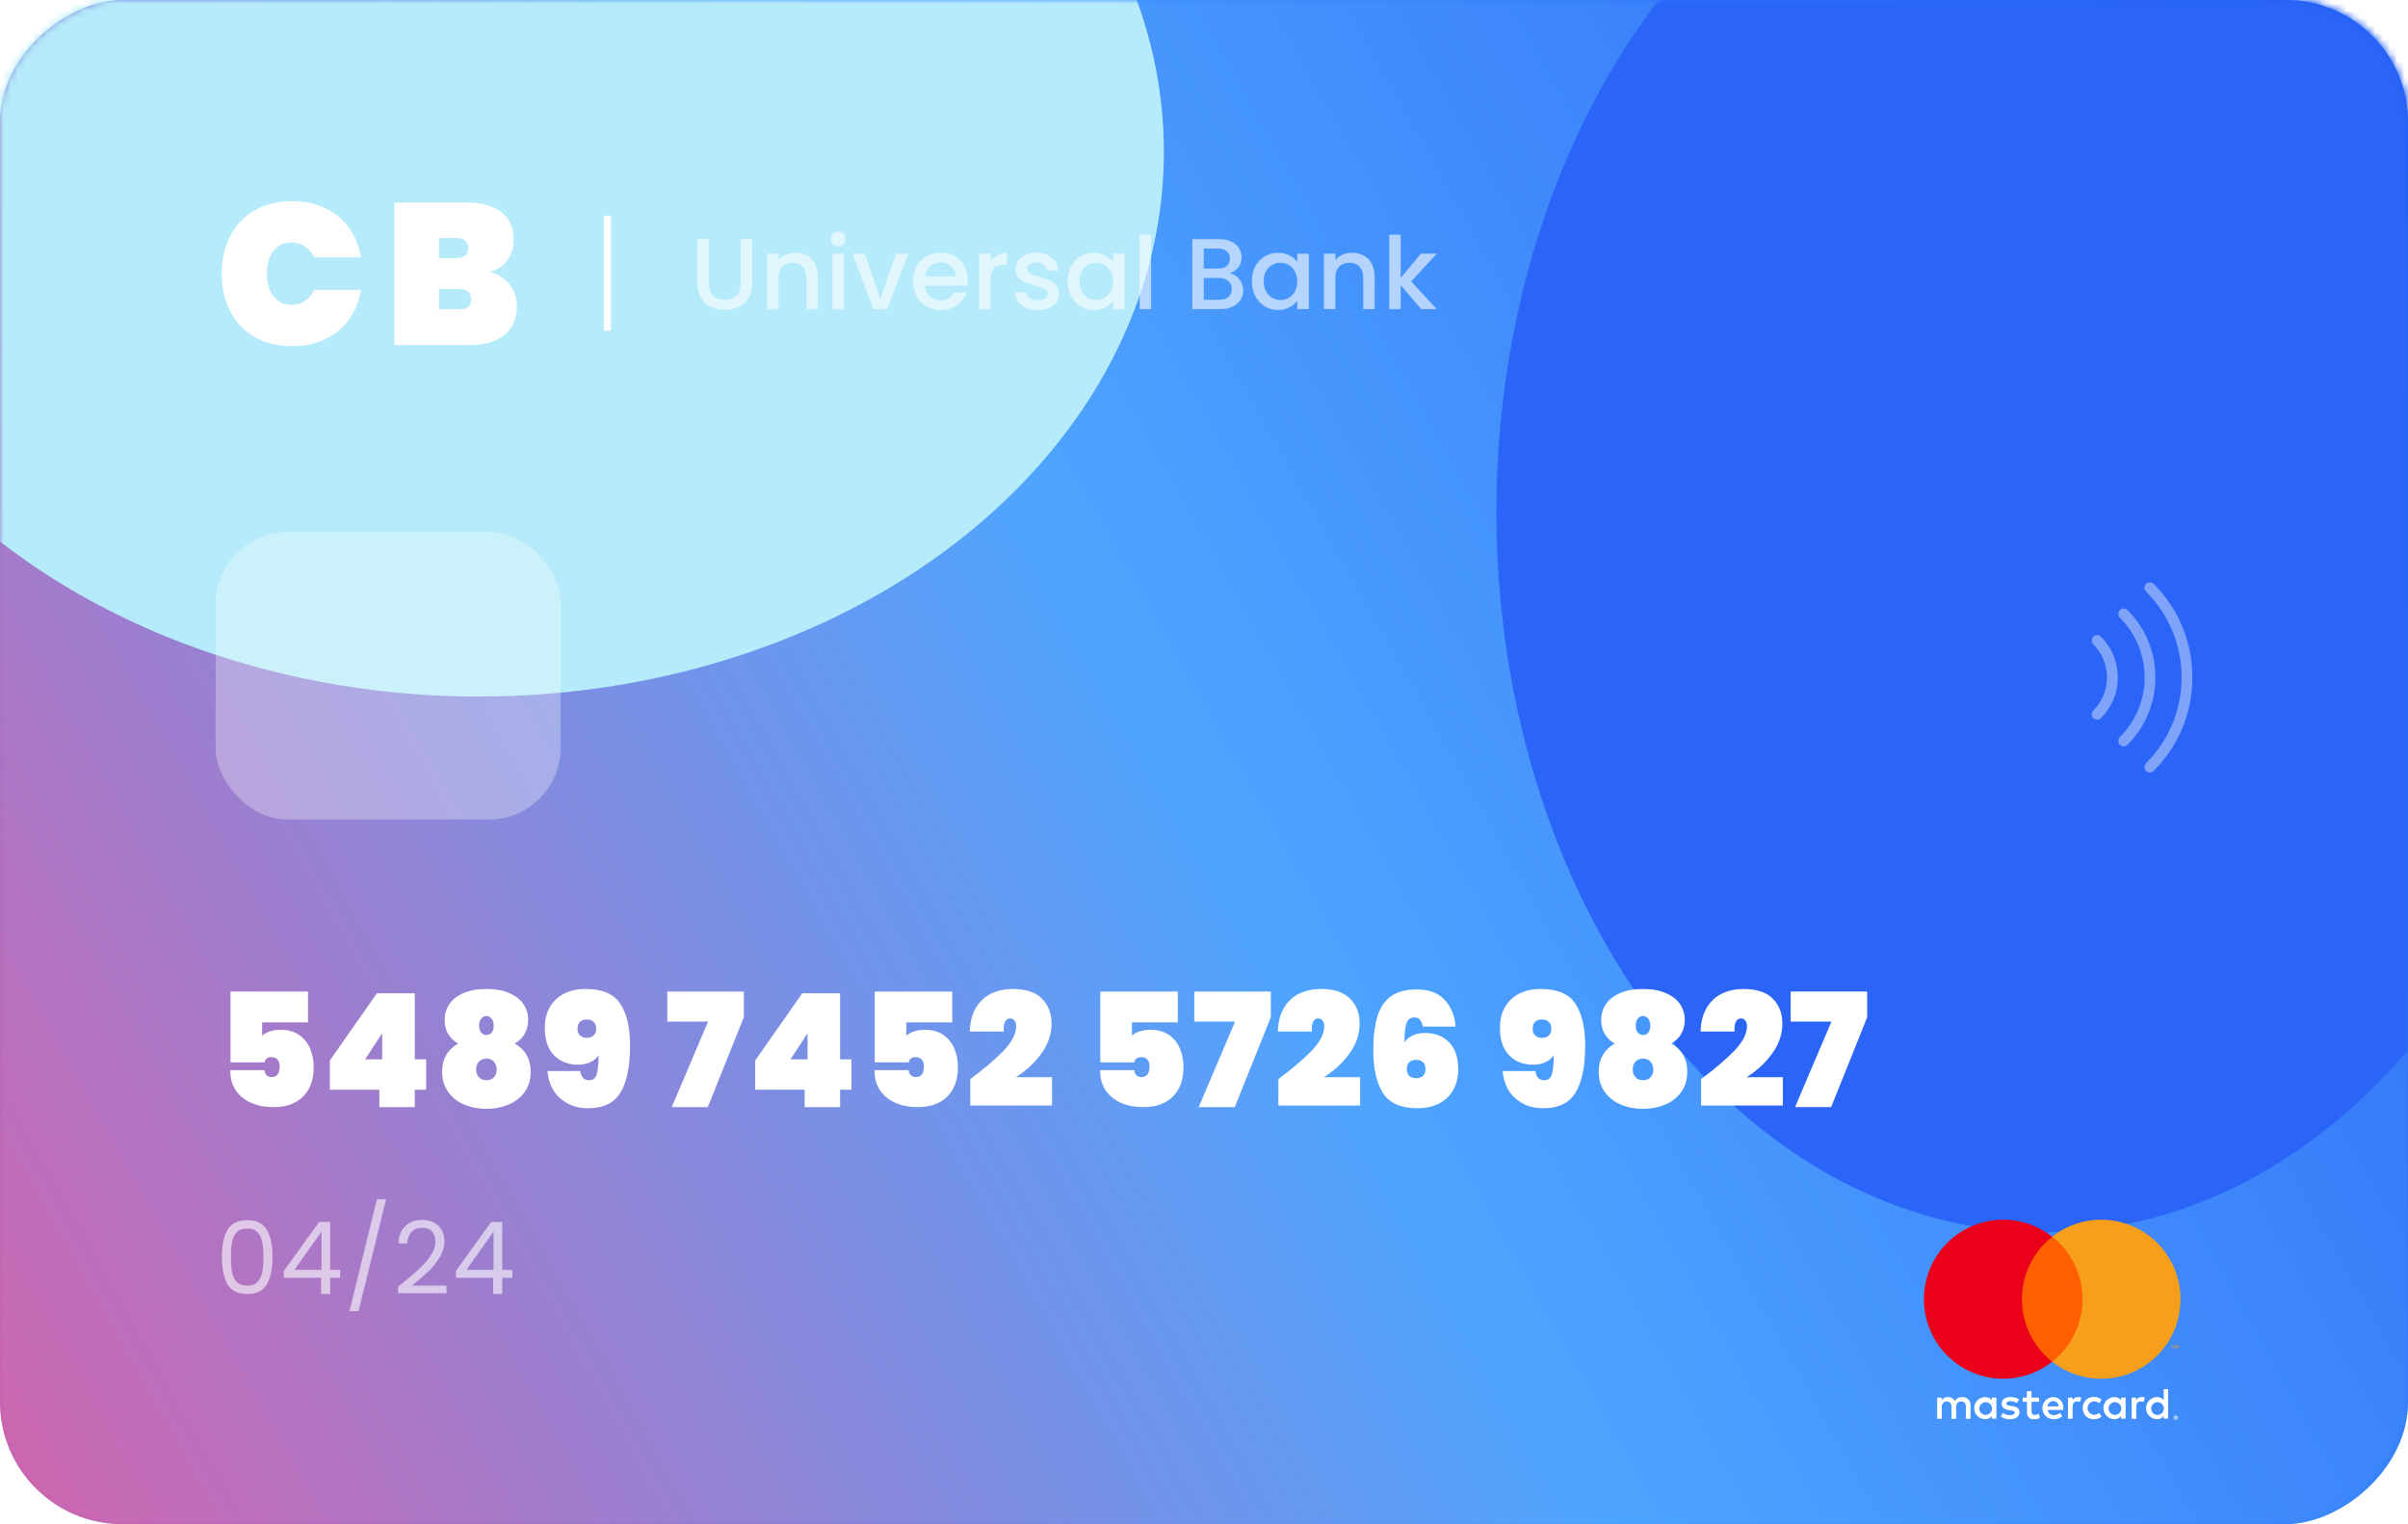 <svg width="335" height="212" viewBox="0 0 335 212" fill="none" xmlns="http://www.w3.org/2000/svg">
<rect x="335" width="212" height="335" rx="17" transform="rotate(90 335 0)" fill="url(#paint0_linear_1_242)" fill-opacity="0.8" style="mix-blend-mode:soft-light"/>
<rect x="335" width="212" height="335" rx="17" transform="rotate(90 335 0)" fill="url(#paint1_linear_1_242)"/>
<mask id="mask0_1_242" style="mask-type:alpha" maskUnits="userSpaceOnUse" x="0" y="0" width="335" height="212">
<rect x="335" width="212" height="335" rx="17" transform="rotate(90 335 0)" fill="url(#paint2_linear_1_242)" fill-opacity="0.8"/>
<rect x="335" width="212" height="335" rx="17" transform="rotate(90 335 0)" fill="url(#paint3_linear_1_242)"/>
</mask>
<g mask="url(#mask0_1_242)">
<g filter="url(#filter0_f_1_242)">
<ellipse cx="284.351" cy="71.219" rx="100.203" ry="76.173" transform="rotate(90 284.351 71.219)" fill="#1C5AF6"/>
</g>
<g filter="url(#filter1_f_1_242)">
<ellipse cx="66.601" cy="21.117" rx="75.773" ry="95.316" transform="rotate(90 66.601 21.117)" fill="#B0EAFA"/>
</g>
<g filter="url(#filter2_b_1_242)">
<rect x="335" width="212" height="335" rx="17" transform="rotate(90 335 0)" fill="white" fill-opacity="0.07" style="mix-blend-mode:soft-light"/>
</g>
</g>
<path d="M30.84 38.06C30.84 36.1 31.232 34.355 32.016 32.824C32.819 31.293 33.957 30.108 35.432 29.268C36.907 28.409 38.643 27.98 40.64 27.98C42.357 27.98 43.888 28.307 45.232 28.96C46.595 29.595 47.696 30.5 48.536 31.676C49.395 32.852 49.964 34.224 50.244 35.792H43.692C43.393 35.139 42.964 34.635 42.404 34.28C41.863 33.907 41.237 33.72 40.528 33.72C39.483 33.72 38.652 34.112 38.036 34.896C37.439 35.68 37.14 36.735 37.14 38.06C37.14 39.385 37.439 40.44 38.036 41.224C38.652 42.008 39.483 42.4 40.528 42.4C41.237 42.4 41.863 42.223 42.404 41.868C42.964 41.495 43.393 40.981 43.692 40.328H50.244C49.964 41.896 49.395 43.268 48.536 44.444C47.696 45.62 46.595 46.535 45.232 47.188C43.888 47.823 42.357 48.14 40.64 48.14C38.643 48.14 36.907 47.72 35.432 46.88C33.957 46.021 32.819 44.827 32.016 43.296C31.232 41.765 30.84 40.02 30.84 38.06ZM68.124 37.836C69.319 38.116 70.243 38.695 70.896 39.572C71.568 40.431 71.904 41.429 71.904 42.568C71.904 44.304 71.325 45.648 70.168 46.6C69.029 47.533 67.387 48 65.24 48H54.852V28.176H64.96C66.976 28.176 68.563 28.615 69.72 29.492C70.877 30.369 71.456 31.648 71.456 33.328C71.456 34.485 71.148 35.465 70.532 36.268C69.935 37.052 69.132 37.575 68.124 37.836ZM61.068 35.904H63.476C64.036 35.904 64.447 35.792 64.708 35.568C64.988 35.344 65.128 34.999 65.128 34.532C65.128 34.047 64.988 33.692 64.708 33.468C64.447 33.225 64.036 33.104 63.476 33.104H61.068V35.904ZM63.896 43.016C64.456 43.016 64.867 42.913 65.128 42.708C65.408 42.484 65.548 42.129 65.548 41.644C65.548 40.692 64.997 40.216 63.896 40.216H61.068V43.016H63.896Z" fill="white"/>
<path d="M98.632 33.27V39.472C98.632 40.209 98.823 40.765 99.206 41.138C99.598 41.511 100.139 41.698 100.83 41.698C101.53 41.698 102.071 41.511 102.454 41.138C102.846 40.765 103.042 40.209 103.042 39.472V33.27H104.638V39.444C104.638 40.237 104.465 40.909 104.12 41.46C103.775 42.011 103.313 42.421 102.734 42.692C102.155 42.963 101.516 43.098 100.816 43.098C100.116 43.098 99.477 42.963 98.898 42.692C98.329 42.421 97.876 42.011 97.54 41.46C97.204 40.909 97.036 40.237 97.036 39.444V33.27H98.632ZM110.608 35.16C111.215 35.16 111.756 35.286 112.232 35.538C112.717 35.79 113.095 36.163 113.366 36.658C113.637 37.153 113.772 37.75 113.772 38.45V43H112.19V38.688C112.19 37.997 112.017 37.47 111.672 37.106C111.327 36.733 110.855 36.546 110.258 36.546C109.661 36.546 109.185 36.733 108.83 37.106C108.485 37.47 108.312 37.997 108.312 38.688V43H106.716V35.286H108.312V36.168C108.573 35.851 108.905 35.603 109.306 35.426C109.717 35.249 110.151 35.16 110.608 35.16ZM116.62 34.264C116.33 34.264 116.088 34.166 115.892 33.97C115.696 33.774 115.598 33.531 115.598 33.242C115.598 32.953 115.696 32.71 115.892 32.514C116.088 32.318 116.33 32.22 116.62 32.22C116.9 32.22 117.138 32.318 117.334 32.514C117.53 32.71 117.628 32.953 117.628 33.242C117.628 33.531 117.53 33.774 117.334 33.97C117.138 34.166 116.9 34.264 116.62 34.264ZM117.404 35.286V43H115.808V35.286H117.404ZM122.481 41.572L124.665 35.286H126.359L123.419 43H121.515L118.589 35.286H120.297L122.481 41.572ZM134.636 38.954C134.636 39.243 134.617 39.505 134.58 39.738H128.686C128.732 40.354 128.961 40.849 129.372 41.222C129.782 41.595 130.286 41.782 130.884 41.782C131.742 41.782 132.349 41.423 132.704 40.704H134.426C134.192 41.413 133.768 41.997 133.152 42.454C132.545 42.902 131.789 43.126 130.884 43.126C130.146 43.126 129.484 42.963 128.896 42.636C128.317 42.3 127.86 41.833 127.524 41.236C127.197 40.629 127.034 39.929 127.034 39.136C127.034 38.343 127.192 37.647 127.51 37.05C127.836 36.443 128.289 35.977 128.868 35.65C129.456 35.323 130.128 35.16 130.884 35.16C131.612 35.16 132.26 35.319 132.83 35.636C133.399 35.953 133.842 36.401 134.16 36.98C134.477 37.549 134.636 38.207 134.636 38.954ZM132.97 38.45C132.96 37.862 132.75 37.391 132.34 37.036C131.929 36.681 131.42 36.504 130.814 36.504C130.263 36.504 129.792 36.681 129.4 37.036C129.008 37.381 128.774 37.853 128.7 38.45H132.97ZM137.802 36.406C138.036 36.014 138.344 35.711 138.726 35.496C139.118 35.272 139.58 35.16 140.112 35.16V36.812H139.706C139.081 36.812 138.605 36.971 138.278 37.288C137.961 37.605 137.802 38.156 137.802 38.94V43H136.206V35.286H137.802V36.406ZM144.379 43.126C143.773 43.126 143.227 43.019 142.741 42.804C142.265 42.58 141.887 42.281 141.607 41.908C141.327 41.525 141.178 41.101 141.159 40.634H142.811C142.839 40.961 142.993 41.236 143.273 41.46C143.563 41.675 143.922 41.782 144.351 41.782C144.799 41.782 145.145 41.698 145.387 41.53C145.639 41.353 145.765 41.129 145.765 40.858C145.765 40.569 145.625 40.354 145.345 40.214C145.075 40.074 144.641 39.92 144.043 39.752C143.465 39.593 142.993 39.439 142.629 39.29C142.265 39.141 141.948 38.912 141.677 38.604C141.416 38.296 141.285 37.89 141.285 37.386C141.285 36.975 141.407 36.602 141.649 36.266C141.892 35.921 142.237 35.65 142.685 35.454C143.143 35.258 143.665 35.16 144.253 35.16C145.131 35.16 145.835 35.384 146.367 35.832C146.909 36.271 147.198 36.873 147.235 37.638H145.639C145.611 37.293 145.471 37.017 145.219 36.812C144.967 36.607 144.627 36.504 144.197 36.504C143.777 36.504 143.455 36.583 143.231 36.742C143.007 36.901 142.895 37.111 142.895 37.372C142.895 37.577 142.97 37.75 143.119 37.89C143.269 38.03 143.451 38.142 143.665 38.226C143.88 38.301 144.197 38.399 144.617 38.52C145.177 38.669 145.635 38.823 145.989 38.982C146.353 39.131 146.666 39.355 146.927 39.654C147.189 39.953 147.324 40.349 147.333 40.844C147.333 41.283 147.212 41.675 146.969 42.02C146.727 42.365 146.381 42.636 145.933 42.832C145.495 43.028 144.977 43.126 144.379 43.126ZM148.526 39.108C148.526 38.333 148.684 37.647 149.002 37.05C149.328 36.453 149.767 35.991 150.318 35.664C150.878 35.328 151.494 35.16 152.166 35.16C152.772 35.16 153.3 35.281 153.748 35.524C154.205 35.757 154.569 36.051 154.84 36.406V35.286H156.45V43H154.84V41.852C154.569 42.216 154.2 42.519 153.734 42.762C153.267 43.005 152.735 43.126 152.138 43.126C151.475 43.126 150.868 42.958 150.318 42.622C149.767 42.277 149.328 41.801 149.002 41.194C148.684 40.578 148.526 39.883 148.526 39.108ZM154.84 39.136C154.84 38.604 154.728 38.142 154.504 37.75C154.289 37.358 154.004 37.059 153.65 36.854C153.295 36.649 152.912 36.546 152.502 36.546C152.091 36.546 151.708 36.649 151.354 36.854C150.999 37.05 150.71 37.344 150.486 37.736C150.271 38.119 150.164 38.576 150.164 39.108C150.164 39.64 150.271 40.107 150.486 40.508C150.71 40.909 150.999 41.217 151.354 41.432C151.718 41.637 152.1 41.74 152.502 41.74C152.912 41.74 153.295 41.637 153.65 41.432C154.004 41.227 154.289 40.928 154.504 40.536C154.728 40.135 154.84 39.668 154.84 39.136ZM160.142 32.64V43H158.546V32.64H160.142ZM171.082 38.002C171.605 38.095 172.048 38.371 172.412 38.828C172.776 39.285 172.958 39.803 172.958 40.382C172.958 40.877 172.828 41.325 172.566 41.726C172.314 42.118 171.946 42.431 171.46 42.664C170.975 42.888 170.41 43 169.766 43H165.874V33.27H169.584C170.247 33.27 170.816 33.382 171.292 33.606C171.768 33.83 172.128 34.133 172.37 34.516C172.613 34.889 172.734 35.309 172.734 35.776C172.734 36.336 172.585 36.803 172.286 37.176C171.988 37.549 171.586 37.825 171.082 38.002ZM167.47 37.358H169.444C169.967 37.358 170.373 37.241 170.662 37.008C170.961 36.765 171.11 36.42 171.11 35.972C171.11 35.533 170.961 35.193 170.662 34.95C170.373 34.698 169.967 34.572 169.444 34.572H167.47V37.358ZM169.626 41.698C170.168 41.698 170.592 41.567 170.9 41.306C171.208 41.045 171.362 40.681 171.362 40.214C171.362 39.738 171.199 39.36 170.872 39.08C170.546 38.8 170.112 38.66 169.57 38.66H167.47V41.698H169.626ZM174.161 39.108C174.161 38.333 174.319 37.647 174.637 37.05C174.963 36.453 175.402 35.991 175.953 35.664C176.513 35.328 177.129 35.16 177.801 35.16C178.407 35.16 178.935 35.281 179.383 35.524C179.84 35.757 180.204 36.051 180.475 36.406V35.286H182.085V43H180.475V41.852C180.204 42.216 179.835 42.519 179.369 42.762C178.902 43.005 178.37 43.126 177.773 43.126C177.11 43.126 176.503 42.958 175.953 42.622C175.402 42.277 174.963 41.801 174.637 41.194C174.319 40.578 174.161 39.883 174.161 39.108ZM180.475 39.136C180.475 38.604 180.363 38.142 180.139 37.75C179.924 37.358 179.639 37.059 179.285 36.854C178.93 36.649 178.547 36.546 178.137 36.546C177.726 36.546 177.343 36.649 176.989 36.854C176.634 37.05 176.345 37.344 176.121 37.736C175.906 38.119 175.799 38.576 175.799 39.108C175.799 39.64 175.906 40.107 176.121 40.508C176.345 40.909 176.634 41.217 176.989 41.432C177.353 41.637 177.735 41.74 178.137 41.74C178.547 41.74 178.93 41.637 179.285 41.432C179.639 41.227 179.924 40.928 180.139 40.536C180.363 40.135 180.475 39.668 180.475 39.136ZM188.073 35.16C188.68 35.16 189.221 35.286 189.697 35.538C190.182 35.79 190.56 36.163 190.831 36.658C191.102 37.153 191.237 37.75 191.237 38.45V43H189.655V38.688C189.655 37.997 189.482 37.47 189.137 37.106C188.792 36.733 188.32 36.546 187.723 36.546C187.126 36.546 186.65 36.733 186.295 37.106C185.95 37.47 185.777 37.997 185.777 38.688V43H184.181V35.286H185.777V36.168C186.038 35.851 186.37 35.603 186.771 35.426C187.182 35.249 187.616 35.16 188.073 35.16ZM196.325 39.15L199.881 43H197.725L194.869 39.682V43H193.273V32.64H194.869V38.66L197.669 35.286H199.881L196.325 39.15Z" fill="white" fill-opacity="0.6"/>
<line x1="84.5" y1="30" x2="84.5" y2="46" stroke="white"/>
<rect x="30" y="74" width="48" height="40" rx="10" fill="white" fill-opacity="0.3"/>
<path fill-rule="evenodd" clip-rule="evenodd" d="M298.555 82.285C299.103 82.832 299.615 83.415 300.086 84.029C300.787 84.964 301.395 85.968 301.897 87.025C302.024 87.288 302.141 87.556 302.254 87.826C302.577 88.632 302.84 89.459 303.043 90.303C303.144 90.73 303.231 91.161 303.302 91.598C303.31 91.652 303.319 91.706 303.327 91.761C303.335 91.815 303.344 91.87 303.352 91.924C303.355 91.949 303.359 91.973 303.362 91.998L303.362 91.998C303.365 92.022 303.368 92.046 303.371 92.071L303.374 92.087C303.378 92.123 303.38 92.138 303.381 92.141C303.405 92.343 303.426 92.545 303.441 92.747C303.513 93.621 303.522 94.5 303.465 95.376C303.451 95.596 303.433 95.812 303.41 96.031C303.401 96.131 303.389 96.231 303.378 96.33C303.378 96.326 303.378 96.329 303.375 96.346C303.371 96.376 303.367 96.406 303.363 96.436C303.359 96.466 303.355 96.495 303.352 96.525C303.29 96.96 303.212 97.393 303.118 97.824C302.907 98.788 302.614 99.733 302.244 100.65C301.799 101.712 301.252 102.732 300.609 103.688C300.438 103.943 300.261 104.191 300.077 104.436C299.609 105.045 299.1 105.623 298.557 106.166C298.279 106.445 298.257 106.956 298.557 107.231C298.857 107.506 299.323 107.529 299.621 107.231C300.971 105.877 302.124 104.309 302.994 102.606C303.833 100.962 304.43 99.186 304.739 97.363C305.053 95.495 305.081 93.615 304.837 91.738C304.597 89.905 304.061 88.124 303.288 86.446C302.49 84.719 301.402 83.124 300.111 81.726C299.952 81.553 299.788 81.385 299.625 81.219L299.625 81.219L299.623 81.217C299.345 80.938 298.834 80.917 298.559 81.217C298.28 81.52 298.259 81.985 298.555 82.285ZM303.378 92.114L303.374 92.087L303.366 92.02L303.369 92.044C303.371 92.06 303.373 92.076 303.375 92.093L303.378 92.114ZM303.378 92.114L303.381 92.141C303.381 92.142 303.381 92.142 303.381 92.14L303.378 92.114ZM299.997 83.911L300.055 83.987C300.036 83.962 300.017 83.937 299.997 83.911ZM302.309 100.492C302.292 100.534 302.274 100.576 302.257 100.619L302.309 100.492ZM299.999 104.54C300.014 104.52 300.029 104.5 300.044 104.48L299.999 104.54ZM291.219 89.625C291.429 89.836 291.625 90.058 291.808 90.292C292.138 90.74 292.416 91.223 292.635 91.734C292.762 92.057 292.867 92.387 292.948 92.724C292.989 92.896 293.024 93.066 293.053 93.24C293.056 93.262 293.059 93.283 293.063 93.305C293.065 93.324 293.068 93.343 293.071 93.361C293.073 93.376 293.076 93.397 293.079 93.417C293.079 93.422 293.08 93.427 293.081 93.432L293.082 93.443L293.082 93.446C293.082 93.456 293.083 93.466 293.083 93.473C293.088 93.52 293.092 93.57 293.095 93.62L293.095 93.62C293.126 93.973 293.129 94.331 293.106 94.684C293.101 94.771 293.094 94.86 293.085 94.947C293.083 94.974 293.08 95.002 293.076 95.03C293.068 95.086 293.064 95.116 293.063 95.128C293.038 95.286 293.009 95.443 292.975 95.6C292.892 95.979 292.776 96.35 292.635 96.71C292.415 97.222 292.137 97.708 291.807 98.159C291.623 98.393 291.426 98.614 291.217 98.826C290.938 99.105 290.917 99.615 291.217 99.891C291.517 100.165 291.983 100.188 292.281 99.891C293.427 98.737 294.234 97.231 294.504 95.624C294.781 93.985 294.562 92.327 293.867 90.815C293.482 89.98 292.93 89.212 292.281 88.559C292.003 88.281 291.492 88.259 291.217 88.559C290.942 88.862 290.921 89.327 291.219 89.625ZM293.071 95.075L293.076 95.03L293.083 94.984L293.078 95.025L293.072 95.066L293.071 95.075ZM293.071 95.075L293.063 95.128C293.06 95.154 293.067 95.11 293.071 95.078L293.071 95.078L293.071 95.075ZM293.082 93.443C293.082 93.407 293.081 93.359 293.069 93.341C293.068 93.341 293.069 93.349 293.071 93.361L293.072 93.37C293.074 93.38 293.075 93.391 293.077 93.403L293.079 93.417L293.081 93.432C293.081 93.433 293.081 93.434 293.081 93.435C293.082 93.438 293.082 93.441 293.082 93.443ZM293.082 93.443C293.082 93.443 293.082 93.443 293.082 93.443C293.088 93.483 293.086 93.471 293.082 93.443ZM291.738 90.198L291.77 90.24C291.76 90.226 291.749 90.212 291.738 90.198ZM292.689 91.865L292.657 91.787C292.668 91.813 292.679 91.839 292.689 91.865ZM291.737 98.253C291.747 98.239 291.758 98.225 291.768 98.212L291.737 98.253ZM295.991 87.138C295.66 86.712 295.303 86.305 294.921 85.923C294.623 85.625 294.644 85.16 294.917 84.859C295.192 84.559 295.703 84.58 295.982 84.859C296.102 84.98 296.221 85.102 296.336 85.228C297.262 86.232 298.045 87.376 298.618 88.616C299.175 89.822 299.56 91.097 299.733 92.414C299.914 93.78 299.893 95.138 299.666 96.497C299.446 97.81 299.011 99.089 298.407 100.275C297.784 101.498 296.954 102.622 295.985 103.594C295.687 103.892 295.221 103.869 294.921 103.594C294.621 103.319 294.642 102.809 294.921 102.53C295.303 102.148 295.66 101.741 295.991 101.315C296.593 100.505 297.095 99.625 297.488 98.695C297.744 98.054 297.949 97.39 298.096 96.715C298.162 96.415 298.217 96.112 298.259 95.807C298.26 95.8 298.262 95.792 298.263 95.784C298.263 95.78 298.264 95.775 298.265 95.77L298.27 95.722C298.281 95.651 298.288 95.58 298.295 95.509C298.311 95.351 298.323 95.193 298.334 95.034C298.375 94.415 298.367 93.794 298.316 93.178C298.307 93.047 298.292 92.915 298.277 92.784C298.284 92.839 298.279 92.784 298.273 92.749C298.273 92.744 298.272 92.738 298.271 92.733C298.271 92.729 298.27 92.725 298.27 92.721L298.27 92.721C298.268 92.71 298.267 92.699 298.265 92.688C298.264 92.677 298.263 92.666 298.261 92.655C298.262 92.665 298.263 92.674 298.265 92.683C298.262 92.667 298.26 92.65 298.258 92.634L298.258 92.634L298.226 92.421C298.174 92.11 298.114 91.802 298.041 91.498C297.9 90.905 297.714 90.325 297.489 89.761C297.096 88.83 296.593 87.948 295.991 87.138ZM295.904 87.023C295.921 87.046 295.938 87.068 295.955 87.091C295.938 87.069 295.921 87.046 295.904 87.023ZM297.544 89.895L297.516 89.826C297.525 89.849 297.535 89.872 297.544 89.895ZM298.265 92.683C298.271 92.733 298.275 92.765 298.277 92.784C298.275 92.767 298.273 92.75 298.271 92.733C298.269 92.716 298.267 92.7 298.265 92.683ZM298.263 95.782C298.265 95.776 298.266 95.77 298.267 95.764C298.273 95.733 298.279 95.702 298.277 95.676C298.276 95.675 298.268 95.746 298.263 95.782ZM297.544 98.558C297.535 98.582 297.525 98.605 297.516 98.628L297.544 98.558ZM295.904 101.43C295.921 101.407 295.938 101.385 295.955 101.362C295.938 101.385 295.921 101.408 295.904 101.43Z" fill="white" fill-opacity="0.4"/>
<path d="M42.848 142.208H36.468V144.056C36.747 143.807 37.106 143.609 37.546 143.462C38.001 143.315 38.507 143.242 39.064 143.242C40.061 143.242 40.905 143.477 41.594 143.946C42.283 144.415 42.797 145.046 43.134 145.838C43.471 146.615 43.64 147.481 43.64 148.434C43.64 150.194 43.141 151.565 42.144 152.548C41.161 153.516 39.805 154 38.074 154C36.813 154 35.72 153.78 34.796 153.34C33.887 152.9 33.19 152.291 32.706 151.514C32.237 150.737 32.017 149.849 32.046 148.852H36.798C36.798 149.087 36.879 149.307 37.04 149.512C37.201 149.717 37.465 149.82 37.832 149.82C38.199 149.82 38.47 149.688 38.646 149.424C38.822 149.16 38.91 148.801 38.91 148.346C38.91 147.921 38.807 147.598 38.602 147.378C38.411 147.158 38.133 147.048 37.766 147.048C37.458 147.048 37.223 147.121 37.062 147.268C36.901 147.415 36.82 147.583 36.82 147.774H32.068V137.918H42.848V142.208ZM45.887 151.58V147.51L52.443 138.16H57.701V147.356H59.285V151.58H57.701V154H52.773V151.58H45.887ZM53.169 143.726L50.793 147.356H53.169V143.726ZM63.732 145.156C63.145 144.819 62.683 144.379 62.346 143.836C62.023 143.279 61.862 142.619 61.862 141.856C61.862 141.064 62.074 140.345 62.5 139.7C62.925 139.055 63.57 138.541 64.436 138.16C65.316 137.764 66.394 137.566 67.67 137.566C68.946 137.566 70.016 137.764 70.882 138.16C71.762 138.541 72.414 139.055 72.84 139.7C73.265 140.345 73.478 141.064 73.478 141.856C73.478 142.619 73.309 143.279 72.972 143.836C72.649 144.379 72.194 144.819 71.608 145.156C73.089 146.021 73.83 147.319 73.83 149.05C73.83 150.165 73.551 151.111 72.994 151.888C72.436 152.665 71.688 153.252 70.75 153.648C69.811 154.044 68.784 154.242 67.67 154.242C66.555 154.242 65.528 154.044 64.59 153.648C63.651 153.252 62.903 152.665 62.346 151.888C61.788 151.111 61.51 150.165 61.51 149.05C61.51 147.319 62.25 146.021 63.732 145.156ZM68.682 142.67C68.682 142.259 68.586 141.937 68.396 141.702C68.205 141.453 67.963 141.328 67.67 141.328C67.376 141.328 67.134 141.453 66.944 141.702C66.753 141.937 66.658 142.259 66.658 142.67C66.658 143.095 66.753 143.418 66.944 143.638C67.134 143.858 67.376 143.968 67.67 143.968C67.963 143.968 68.205 143.858 68.396 143.638C68.586 143.418 68.682 143.095 68.682 142.67ZM67.67 147.246C67.23 147.246 66.878 147.393 66.614 147.686C66.364 147.965 66.24 148.324 66.24 148.764C66.24 149.204 66.364 149.563 66.614 149.842C66.863 150.121 67.215 150.26 67.67 150.26C68.124 150.26 68.476 150.121 68.726 149.842C68.975 149.563 69.1 149.204 69.1 148.764C69.1 148.324 68.968 147.965 68.704 147.686C68.454 147.393 68.11 147.246 67.67 147.246ZM80.721 148.984C80.794 149.409 80.926 149.732 81.117 149.952C81.322 150.157 81.601 150.26 81.953 150.26C82.495 150.26 82.847 149.989 83.009 149.446C83.185 148.889 83.273 148.001 83.273 146.784C83.009 147.195 82.627 147.517 82.129 147.752C81.63 147.987 81.065 148.104 80.435 148.104C79.041 148.104 77.919 147.664 77.069 146.784C76.218 145.904 75.793 144.635 75.793 142.978C75.793 141.878 76.02 140.925 76.475 140.118C76.944 139.297 77.604 138.666 78.455 138.226C79.32 137.786 80.325 137.566 81.469 137.566C83.786 137.566 85.392 138.248 86.287 139.612C87.196 140.976 87.651 142.919 87.651 145.442C87.651 148.346 87.203 150.524 86.309 151.976C85.429 153.428 83.94 154.154 81.843 154.154C80.684 154.154 79.687 153.912 78.851 153.428C78.015 152.944 77.369 152.313 76.915 151.536C76.475 150.744 76.225 149.893 76.167 148.984H80.721ZM81.645 144.364C82.041 144.364 82.356 144.254 82.591 144.034C82.825 143.814 82.943 143.506 82.943 143.11C82.943 142.67 82.825 142.347 82.591 142.142C82.371 141.922 82.055 141.812 81.645 141.812C81.234 141.812 80.911 141.922 80.677 142.142C80.457 142.347 80.347 142.67 80.347 143.11C80.347 143.506 80.464 143.814 80.699 144.034C80.933 144.254 81.249 144.364 81.645 144.364ZM103.482 141.504L98.466 154H93.45L98.51 142.098H92.834V137.918H103.482V141.504ZM105.06 151.58V147.51L111.616 138.16H116.874V147.356H118.458V151.58H116.874V154H111.946V151.58H105.06ZM112.342 143.726L109.966 147.356H112.342V143.726ZM132.474 142.208H126.094V144.056C126.373 143.807 126.732 143.609 127.172 143.462C127.627 143.315 128.133 143.242 128.69 143.242C129.687 143.242 130.531 143.477 131.22 143.946C131.909 144.415 132.423 145.046 132.76 145.838C133.097 146.615 133.266 147.481 133.266 148.434C133.266 150.194 132.767 151.565 131.77 152.548C130.787 153.516 129.431 154 127.7 154C126.439 154 125.346 153.78 124.422 153.34C123.513 152.9 122.816 152.291 122.332 151.514C121.863 150.737 121.643 149.849 121.672 148.852H126.424C126.424 149.087 126.505 149.307 126.666 149.512C126.827 149.717 127.091 149.82 127.458 149.82C127.825 149.82 128.096 149.688 128.272 149.424C128.448 149.16 128.536 148.801 128.536 148.346C128.536 147.921 128.433 147.598 128.228 147.378C128.037 147.158 127.759 147.048 127.392 147.048C127.084 147.048 126.849 147.121 126.688 147.268C126.527 147.415 126.446 147.583 126.446 147.774H121.694V137.918H132.474V142.208ZM134.985 150.106C136.951 148.639 138.505 147.312 139.649 146.124C140.793 144.921 141.365 143.799 141.365 142.758C141.365 142.406 141.285 142.135 141.123 141.944C140.977 141.753 140.779 141.658 140.529 141.658C140.236 141.658 140.001 141.812 139.825 142.12C139.664 142.413 139.605 142.868 139.649 143.484H134.919C134.963 142.12 135.257 140.998 135.799 140.118C136.357 139.238 137.075 138.593 137.955 138.182C138.835 137.771 139.803 137.566 140.859 137.566C142.737 137.566 144.108 138.021 144.973 138.93C145.853 139.825 146.293 140.976 146.293 142.384C146.293 143.865 145.817 145.259 144.863 146.564C143.925 147.855 142.744 148.947 141.321 149.842H146.359V153.78H134.985V150.106ZM163.857 142.208H157.477V144.056C157.755 143.807 158.115 143.609 158.555 143.462C159.009 143.315 159.515 143.242 160.073 143.242C161.07 143.242 161.913 143.477 162.603 143.946C163.292 144.415 163.805 145.046 164.143 145.838C164.48 146.615 164.649 147.481 164.649 148.434C164.649 150.194 164.15 151.565 163.153 152.548C162.17 153.516 160.813 154 159.083 154C157.821 154 156.729 153.78 155.805 153.34C154.895 152.9 154.199 152.291 153.715 151.514C153.245 150.737 153.025 149.849 153.055 148.852H157.807C157.807 149.087 157.887 149.307 158.049 149.512C158.21 149.717 158.474 149.82 158.841 149.82C159.207 149.82 159.479 149.688 159.655 149.424C159.831 149.16 159.919 148.801 159.919 148.346C159.919 147.921 159.816 147.598 159.611 147.378C159.42 147.158 159.141 147.048 158.775 147.048C158.467 147.048 158.232 147.121 158.071 147.268C157.909 147.415 157.829 147.583 157.829 147.774H153.077V137.918H163.857V142.208ZM176.796 141.504L171.78 154H166.764L171.824 142.098H166.148V137.918H176.796V141.504ZM177.846 150.106C179.811 148.639 181.366 147.312 182.51 146.124C183.654 144.921 184.226 143.799 184.226 142.758C184.226 142.406 184.145 142.135 183.984 141.944C183.837 141.753 183.639 141.658 183.39 141.658C183.097 141.658 182.862 141.812 182.686 142.12C182.525 142.413 182.466 142.868 182.51 143.484H177.78C177.824 142.12 178.117 140.998 178.66 140.118C179.217 139.238 179.936 138.593 180.816 138.182C181.696 137.771 182.664 137.566 183.72 137.566C185.597 137.566 186.969 138.021 187.834 138.93C188.714 139.825 189.154 140.976 189.154 142.384C189.154 143.865 188.677 145.259 187.724 146.564C186.785 147.855 185.605 148.947 184.182 149.842H189.22V153.78H177.846V150.106ZM197.941 142.802C197.853 142.362 197.721 142.039 197.545 141.834C197.383 141.629 197.127 141.526 196.775 141.526C196.217 141.526 195.843 141.812 195.653 142.384C195.477 142.941 195.389 143.814 195.389 145.002C195.653 144.591 196.034 144.269 196.533 144.034C197.031 143.799 197.596 143.682 198.227 143.682C199.635 143.682 200.757 144.115 201.593 144.98C202.443 145.845 202.869 147.099 202.869 148.742C202.869 149.842 202.634 150.803 202.165 151.624C201.71 152.431 201.057 153.054 200.207 153.494C199.356 153.934 198.351 154.154 197.193 154.154C194.89 154.154 193.291 153.45 192.397 152.042C191.502 150.619 191.055 148.632 191.055 146.08C191.055 144.085 191.26 142.472 191.671 141.24C192.081 140.008 192.727 139.099 193.607 138.512C194.501 137.925 195.66 137.632 197.083 137.632C198.828 137.632 200.141 138.131 201.021 139.128C201.915 140.125 202.407 141.35 202.495 142.802H197.941ZM197.017 147.422C196.621 147.422 196.305 147.532 196.071 147.752C195.836 147.972 195.719 148.28 195.719 148.676C195.719 149.116 195.829 149.446 196.049 149.666C196.283 149.871 196.606 149.974 197.017 149.974C197.427 149.974 197.743 149.871 197.963 149.666C198.197 149.446 198.315 149.116 198.315 148.676C198.315 148.28 198.197 147.972 197.963 147.752C197.728 147.532 197.413 147.422 197.017 147.422ZM213.599 148.984C213.672 149.409 213.804 149.732 213.995 149.952C214.2 150.157 214.479 150.26 214.831 150.26C215.374 150.26 215.726 149.989 215.887 149.446C216.063 148.889 216.151 148.001 216.151 146.784C215.887 147.195 215.506 147.517 215.007 147.752C214.508 147.987 213.944 148.104 213.313 148.104C211.92 148.104 210.798 147.664 209.947 146.784C209.096 145.904 208.671 144.635 208.671 142.978C208.671 141.878 208.898 140.925 209.353 140.118C209.822 139.297 210.482 138.666 211.333 138.226C212.198 137.786 213.203 137.566 214.347 137.566C216.664 137.566 218.27 138.248 219.165 139.612C220.074 140.976 220.529 142.919 220.529 145.442C220.529 148.346 220.082 150.524 219.187 151.976C218.307 153.428 216.818 154.154 214.721 154.154C213.562 154.154 212.565 153.912 211.729 153.428C210.893 152.944 210.248 152.313 209.793 151.536C209.353 150.744 209.104 149.893 209.045 148.984H213.599ZM214.523 144.364C214.919 144.364 215.234 144.254 215.469 144.034C215.704 143.814 215.821 143.506 215.821 143.11C215.821 142.67 215.704 142.347 215.469 142.142C215.249 141.922 214.934 141.812 214.523 141.812C214.112 141.812 213.79 141.922 213.555 142.142C213.335 142.347 213.225 142.67 213.225 143.11C213.225 143.506 213.342 143.814 213.577 144.034C213.812 144.254 214.127 144.364 214.523 144.364ZM224.636 145.156C224.049 144.819 223.587 144.379 223.25 143.836C222.927 143.279 222.766 142.619 222.766 141.856C222.766 141.064 222.979 140.345 223.404 139.7C223.829 139.055 224.475 138.541 225.34 138.16C226.22 137.764 227.298 137.566 228.574 137.566C229.85 137.566 230.921 137.764 231.786 138.16C232.666 138.541 233.319 139.055 233.744 139.7C234.169 140.345 234.382 141.064 234.382 141.856C234.382 142.619 234.213 143.279 233.876 143.836C233.553 144.379 233.099 144.819 232.512 145.156C233.993 146.021 234.734 147.319 234.734 149.05C234.734 150.165 234.455 151.111 233.898 151.888C233.341 152.665 232.593 153.252 231.654 153.648C230.715 154.044 229.689 154.242 228.574 154.242C227.459 154.242 226.433 154.044 225.494 153.648C224.555 153.252 223.807 152.665 223.25 151.888C222.693 151.111 222.414 150.165 222.414 149.05C222.414 147.319 223.155 146.021 224.636 145.156ZM229.586 142.67C229.586 142.259 229.491 141.937 229.3 141.702C229.109 141.453 228.867 141.328 228.574 141.328C228.281 141.328 228.039 141.453 227.848 141.702C227.657 141.937 227.562 142.259 227.562 142.67C227.562 143.095 227.657 143.418 227.848 143.638C228.039 143.858 228.281 143.968 228.574 143.968C228.867 143.968 229.109 143.858 229.3 143.638C229.491 143.418 229.586 143.095 229.586 142.67ZM228.574 147.246C228.134 147.246 227.782 147.393 227.518 147.686C227.269 147.965 227.144 148.324 227.144 148.764C227.144 149.204 227.269 149.563 227.518 149.842C227.767 150.121 228.119 150.26 228.574 150.26C229.029 150.26 229.381 150.121 229.63 149.842C229.879 149.563 230.004 149.204 230.004 148.764C230.004 148.324 229.872 147.965 229.608 147.686C229.359 147.393 229.014 147.246 228.574 147.246ZM236.653 150.106C238.618 148.639 240.173 147.312 241.317 146.124C242.461 144.921 243.033 143.799 243.033 142.758C243.033 142.406 242.952 142.135 242.791 141.944C242.644 141.753 242.446 141.658 242.197 141.658C241.904 141.658 241.669 141.812 241.493 142.12C241.332 142.413 241.273 142.868 241.317 143.484H236.587C236.631 142.12 236.924 140.998 237.467 140.118C238.024 139.238 238.743 138.593 239.623 138.182C240.503 137.771 241.471 137.566 242.527 137.566C244.404 137.566 245.776 138.021 246.641 138.93C247.521 139.825 247.961 140.976 247.961 142.384C247.961 143.865 247.484 145.259 246.531 146.564C245.592 147.855 244.412 148.947 242.989 149.842H248.027V153.78H236.653V150.106ZM259.762 141.504L254.746 154H249.73L254.79 142.098H249.114V137.918H259.762V141.504Z" fill="white"/>
<path d="M30.868 174.834C30.868 173.229 31.129 171.978 31.652 171.082C32.175 170.177 33.089 169.724 34.396 169.724C35.693 169.724 36.603 170.177 37.126 171.082C37.649 171.978 37.91 173.229 37.91 174.834C37.91 176.467 37.649 177.737 37.126 178.642C36.603 179.547 35.693 180 34.396 180C33.089 180 32.175 179.547 31.652 178.642C31.129 177.737 30.868 176.467 30.868 174.834ZM36.65 174.834C36.65 174.022 36.594 173.336 36.482 172.776C36.379 172.207 36.16 171.749 35.824 171.404C35.497 171.059 35.021 170.886 34.396 170.886C33.761 170.886 33.276 171.059 32.94 171.404C32.613 171.749 32.394 172.207 32.282 172.776C32.179 173.336 32.128 174.022 32.128 174.834C32.128 175.674 32.179 176.379 32.282 176.948C32.394 177.517 32.613 177.975 32.94 178.32C33.276 178.665 33.761 178.838 34.396 178.838C35.021 178.838 35.497 178.665 35.824 178.32C36.16 177.975 36.379 177.517 36.482 176.948C36.594 176.379 36.65 175.674 36.65 174.834ZM39.491 177.746V176.78L44.405 169.976H45.931V176.64H47.331V177.746H45.931V180H44.671V177.746H39.491ZM44.727 171.306L40.961 176.64H44.727V171.306ZM53.714 166.812L49.878 182.38H48.618L52.44 166.812H53.714ZM55.388 178.978C56.573 178.026 57.502 177.247 58.174 176.64C58.846 176.024 59.411 175.385 59.868 174.722C60.335 174.05 60.568 173.392 60.568 172.748C60.568 172.141 60.419 171.665 60.12 171.32C59.831 170.965 59.359 170.788 58.706 170.788C58.071 170.788 57.577 170.989 57.222 171.39C56.877 171.782 56.69 172.309 56.662 172.972H55.43C55.467 171.927 55.785 171.119 56.382 170.55C56.979 169.981 57.749 169.696 58.692 169.696C59.653 169.696 60.414 169.962 60.974 170.494C61.543 171.026 61.828 171.759 61.828 172.692C61.828 173.467 61.595 174.223 61.128 174.96C60.671 175.688 60.148 176.332 59.56 176.892C58.972 177.443 58.221 178.087 57.306 178.824H62.122V179.888H55.388V178.978ZM63.427 177.746V176.78L68.341 169.976H69.867V176.64H71.267V177.746H69.867V180H68.607V177.746H63.427ZM68.663 171.306L64.897 176.64H68.663V171.306Z" fill="white" fill-opacity="0.6"/>
<g clip-path="url(#clip0_1_242)">
<path d="M274.143 197.345V195.501C274.153 195.346 274.131 195.19 274.077 195.045C274.023 194.899 273.939 194.766 273.83 194.656C273.721 194.545 273.589 194.46 273.445 194.404C273.3 194.348 273.145 194.324 272.99 194.333C272.788 194.32 272.585 194.361 272.404 194.453C272.223 194.545 272.07 194.684 271.96 194.856C271.861 194.689 271.718 194.553 271.547 194.461C271.377 194.369 271.185 194.325 270.992 194.333C270.823 194.325 270.655 194.361 270.504 194.437C270.354 194.514 270.226 194.628 270.133 194.77V194.407H269.496V197.345H270.139V195.728C270.126 195.628 270.134 195.526 270.165 195.429C270.195 195.332 270.246 195.243 270.315 195.169C270.383 195.094 270.467 195.036 270.561 194.998C270.655 194.959 270.756 194.942 270.857 194.948C271.28 194.948 271.494 195.224 271.494 195.722V197.357H272.138V195.728C272.125 195.628 272.134 195.526 272.164 195.429C272.195 195.333 272.246 195.244 272.315 195.17C272.383 195.096 272.467 195.037 272.56 194.999C272.654 194.96 272.754 194.943 272.855 194.948C273.291 194.948 273.499 195.224 273.499 195.722V197.357L274.143 197.345ZM283.667 194.407H282.619V193.516H281.975V194.407H281.392V194.991H281.987V196.343C281.987 197.025 282.251 197.431 283.005 197.431C283.287 197.432 283.563 197.353 283.802 197.203L283.618 196.656C283.447 196.759 283.253 196.816 283.054 196.822C282.747 196.822 282.631 196.626 282.631 196.331V194.991H283.673L283.667 194.407ZM289.105 194.333C288.949 194.329 288.796 194.366 288.66 194.442C288.524 194.518 288.411 194.629 288.332 194.763V194.407H287.701V197.345H288.339V195.698C288.339 195.212 288.547 194.942 288.952 194.942C289.088 194.94 289.223 194.965 289.35 195.015L289.546 194.401C289.401 194.349 289.247 194.322 289.093 194.321L289.105 194.333ZM280.884 194.641C280.523 194.425 280.108 194.319 279.688 194.333C278.946 194.333 278.462 194.69 278.462 195.274C278.462 195.753 278.817 196.048 279.473 196.14L279.78 196.183C280.129 196.232 280.295 196.324 280.295 196.49C280.295 196.718 280.062 196.847 279.627 196.847C279.277 196.857 278.933 196.749 278.652 196.54L278.345 197.037C278.717 197.297 279.162 197.431 279.614 197.418C280.461 197.418 280.951 197.019 280.951 196.46C280.951 195.9 280.565 195.673 279.927 195.581L279.621 195.538C279.345 195.501 279.124 195.446 279.124 195.249C279.124 195.052 279.332 194.905 279.682 194.905C280.005 194.909 280.322 194.995 280.602 195.157L280.884 194.641ZM297.961 194.333C297.805 194.329 297.652 194.366 297.516 194.442C297.38 194.518 297.267 194.629 297.188 194.763V194.407H296.557V197.345H297.195V195.698C297.195 195.212 297.403 194.942 297.808 194.942C297.944 194.94 298.079 194.965 298.206 195.015L298.402 194.401C298.257 194.349 298.103 194.322 297.949 194.321L297.961 194.333ZM289.746 195.87C289.738 196.076 289.774 196.282 289.85 196.474C289.926 196.666 290.042 196.84 290.189 196.984C290.336 197.129 290.511 197.241 290.704 197.314C290.897 197.386 291.103 197.418 291.309 197.406C291.692 197.426 292.068 197.301 292.363 197.056L292.057 196.54C291.837 196.708 291.568 196.801 291.291 196.804C291.055 196.785 290.835 196.677 290.675 196.503C290.514 196.329 290.425 196.101 290.425 195.864C290.425 195.627 290.514 195.398 290.675 195.224C290.835 195.05 291.055 194.942 291.291 194.923C291.568 194.926 291.837 195.019 292.057 195.188L292.363 194.671C292.068 194.426 291.692 194.301 291.309 194.321C291.103 194.309 290.897 194.341 290.704 194.413C290.511 194.486 290.336 194.598 290.189 194.743C290.042 194.888 289.926 195.061 289.85 195.253C289.774 195.445 289.738 195.651 289.746 195.857V195.87ZM295.717 195.87V194.407H295.079V194.763C294.971 194.624 294.831 194.512 294.671 194.437C294.511 194.362 294.336 194.327 294.16 194.333C293.753 194.333 293.363 194.495 293.076 194.783C292.789 195.071 292.627 195.462 292.627 195.87C292.627 196.277 292.789 196.668 293.076 196.956C293.363 197.244 293.753 197.406 294.16 197.406C294.336 197.413 294.511 197.377 294.671 197.302C294.831 197.227 294.971 197.116 295.079 196.976V197.332H295.717V195.87ZM293.344 195.87C293.355 195.697 293.415 195.531 293.518 195.392C293.621 195.253 293.763 195.147 293.925 195.088C294.087 195.028 294.264 195.018 294.432 195.058C294.6 195.097 294.753 195.185 294.872 195.311C294.991 195.437 295.07 195.595 295.101 195.765C295.131 195.936 295.111 196.111 295.043 196.271C294.976 196.43 294.863 196.566 294.719 196.662C294.575 196.758 294.406 196.809 294.233 196.81C294.112 196.812 293.992 196.788 293.88 196.741C293.768 196.693 293.667 196.623 293.584 196.535C293.5 196.446 293.436 196.342 293.395 196.227C293.353 196.113 293.336 195.991 293.344 195.87ZM285.65 194.333C285.244 194.339 284.856 194.506 284.573 194.798C284.289 195.091 284.133 195.484 284.139 195.891C284.145 196.299 284.312 196.687 284.603 196.971C284.895 197.255 285.287 197.412 285.693 197.406C286.134 197.429 286.568 197.286 286.91 197.007L286.604 196.533C286.362 196.728 286.062 196.836 285.751 196.841C285.541 196.859 285.331 196.794 285.167 196.66C285.004 196.525 284.899 196.332 284.875 196.122H287.051C287.051 196.042 287.051 195.962 287.051 195.876C287.051 194.954 286.481 194.339 285.659 194.339L285.65 194.333ZM285.65 194.905C285.746 194.903 285.841 194.92 285.929 194.954C286.018 194.989 286.1 195.041 286.168 195.107C286.237 195.173 286.293 195.253 286.331 195.34C286.369 195.428 286.39 195.522 286.392 195.618H284.859C284.87 195.42 284.958 195.235 285.104 195.102C285.249 194.969 285.441 194.898 285.638 194.905H285.65ZM301.624 195.876V193.227H301.011V194.763C300.903 194.624 300.763 194.512 300.603 194.437C300.443 194.362 300.268 194.327 300.091 194.333C299.685 194.333 299.295 194.495 299.008 194.783C298.72 195.071 298.559 195.462 298.559 195.87C298.559 196.277 298.72 196.668 299.008 196.956C299.295 197.244 299.685 197.406 300.091 197.406C300.268 197.413 300.443 197.377 300.603 197.302C300.763 197.227 300.903 197.116 301.011 196.976V197.332H301.624V195.876ZM302.688 196.918C302.728 196.917 302.767 196.924 302.804 196.939C302.839 196.953 302.872 196.974 302.899 197.001C302.926 197.027 302.948 197.058 302.964 197.093C302.979 197.129 302.987 197.167 302.987 197.206C302.987 197.245 302.979 197.284 302.964 197.32C302.948 197.355 302.926 197.386 302.899 197.412C302.872 197.438 302.839 197.459 302.804 197.474C302.767 197.49 302.728 197.498 302.688 197.498C302.63 197.498 302.573 197.481 302.524 197.449C302.475 197.418 302.436 197.373 302.412 197.32C302.396 197.284 302.389 197.245 302.389 197.206C302.389 197.167 302.396 197.129 302.412 197.093C302.427 197.058 302.449 197.027 302.476 197.001C302.504 196.974 302.536 196.953 302.571 196.939C302.611 196.923 302.654 196.916 302.697 196.918H302.688ZM302.688 197.437C302.718 197.437 302.749 197.431 302.777 197.418C302.803 197.407 302.827 197.39 302.847 197.369C302.885 197.327 302.907 197.272 302.907 197.216C302.907 197.159 302.885 197.104 302.847 197.062C302.827 197.041 302.803 197.025 302.777 197.013C302.749 197.001 302.718 196.994 302.688 196.994C302.657 196.995 302.627 197.001 302.599 197.013C302.571 197.024 302.546 197.041 302.525 197.062C302.487 197.104 302.466 197.159 302.466 197.216C302.466 197.272 302.487 197.327 302.525 197.369C302.546 197.39 302.571 197.407 302.599 197.418C302.63 197.432 302.663 197.438 302.697 197.437H302.688ZM302.706 197.071C302.735 197.07 302.763 197.078 302.786 197.096C302.795 197.104 302.803 197.113 302.807 197.125C302.812 197.136 302.814 197.148 302.813 197.16C302.814 197.17 302.812 197.181 302.808 197.19C302.805 197.2 302.799 197.208 302.792 197.216C302.774 197.232 302.751 197.242 302.728 197.243L302.816 197.345H302.746L302.663 197.243H302.636V197.345H302.577V197.074L302.706 197.071ZM302.639 197.123V197.197H302.706C302.718 197.201 302.731 197.201 302.743 197.197C302.745 197.193 302.746 197.188 302.746 197.183C302.746 197.179 302.745 197.174 302.743 197.17C302.745 197.165 302.746 197.16 302.746 197.156C302.746 197.151 302.745 197.146 302.743 197.142C302.731 197.138 302.718 197.138 302.706 197.142L302.639 197.123ZM299.267 195.876C299.277 195.703 299.337 195.537 299.44 195.398C299.544 195.259 299.685 195.153 299.847 195.094C300.01 195.034 300.186 195.024 300.354 195.064C300.522 195.103 300.675 195.191 300.794 195.317C300.913 195.443 300.993 195.601 301.023 195.771C301.054 195.942 301.034 196.117 300.966 196.277C300.898 196.436 300.785 196.572 300.641 196.668C300.497 196.764 300.328 196.815 300.156 196.816C300.034 196.818 299.914 196.794 299.802 196.747C299.69 196.699 299.589 196.629 299.506 196.541C299.423 196.453 299.358 196.348 299.317 196.233C299.276 196.119 299.259 195.997 299.267 195.876ZM277.738 195.876V194.407H277.101V194.763C276.993 194.624 276.853 194.512 276.693 194.437C276.533 194.362 276.358 194.327 276.181 194.333C275.775 194.333 275.385 194.495 275.097 194.783C274.81 195.071 274.649 195.462 274.649 195.87C274.649 196.277 274.81 196.668 275.097 196.956C275.385 197.244 275.775 197.406 276.181 197.406C276.358 197.413 276.533 197.377 276.693 197.302C276.853 197.227 276.993 197.116 277.101 196.976V197.332H277.738V195.876ZM275.366 195.876C275.376 195.703 275.436 195.537 275.54 195.398C275.643 195.259 275.784 195.153 275.947 195.094C276.109 195.034 276.285 195.024 276.453 195.064C276.621 195.103 276.774 195.191 276.893 195.317C277.012 195.443 277.092 195.601 277.122 195.771C277.153 195.942 277.133 196.117 277.065 196.277C276.997 196.436 276.884 196.572 276.74 196.668C276.596 196.764 276.428 196.815 276.255 196.816C276.133 196.819 276.012 196.796 275.899 196.749C275.787 196.702 275.685 196.632 275.601 196.543C275.517 196.455 275.452 196.35 275.41 196.235C275.369 196.12 275.352 195.998 275.36 195.876H275.366Z" fill="white"/>
<path d="M290.328 172.021H280.672V189.417H290.328V172.021Z" fill="#FF5F00"/>
<path d="M281.285 180.721C281.283 179.046 281.662 177.392 282.392 175.885C283.122 174.378 284.185 173.057 285.5 172.022C283.872 170.74 281.917 169.942 279.858 169.721C277.799 169.499 275.72 169.863 273.858 170.77C271.995 171.678 270.425 173.092 269.327 174.851C268.228 176.611 267.646 178.644 267.646 180.72C267.646 182.795 268.228 184.829 269.327 186.589C270.425 188.348 271.995 189.762 273.858 190.669C275.72 191.577 277.799 191.94 279.858 191.719C281.917 191.498 283.872 190.7 285.5 189.418C284.186 188.383 283.123 187.063 282.393 185.556C281.663 184.05 281.284 182.396 281.285 180.721Z" fill="#EB001B"/>
<path d="M303.356 180.721C303.356 182.796 302.773 184.83 301.675 186.59C300.576 188.349 299.005 189.763 297.143 190.67C295.28 191.578 293.201 191.941 291.142 191.719C289.083 191.498 287.128 190.7 285.5 189.417C286.814 188.382 287.876 187.061 288.607 185.554C289.337 184.048 289.717 182.394 289.717 180.719C289.717 179.044 289.337 177.391 288.607 175.884C287.876 174.377 286.814 173.057 285.5 172.021C287.128 170.738 289.083 169.941 291.142 169.719C293.201 169.497 295.28 169.861 297.143 170.768C299.005 171.675 300.576 173.089 301.675 174.848C302.773 176.608 303.356 178.642 303.356 180.718V180.721Z" fill="#F79E1B"/>
<path d="M302.301 187.573V187.217H302.445V187.143H302.081V187.217H302.237V187.573H302.301ZM303.009 187.573V187.143H302.899L302.77 187.45L302.642 187.143H302.544V187.573H302.623V187.25L302.743 187.53H302.826L302.945 187.25V187.576L303.009 187.573Z" fill="#F79E1B"/>
</g>
<defs>
<filter id="filter0_f_1_242" x="134.178" y="-102.984" width="300.345" height="348.406" filterUnits="userSpaceOnUse" color-interpolation-filters="sRGB">
<feFlood flood-opacity="0" result="BackgroundImageFix"/>
<feBlend mode="normal" in="SourceGraphic" in2="BackgroundImageFix" result="shape"/>
<feGaussianBlur stdDeviation="37" result="effect1_foregroundBlur_1_242"/>
</filter>
<filter id="filter1_f_1_242" x="-152.714" y="-178.656" width="438.631" height="399.547" filterUnits="userSpaceOnUse" color-interpolation-filters="sRGB">
<feFlood flood-opacity="0" result="BackgroundImageFix"/>
<feBlend mode="normal" in="SourceGraphic" in2="BackgroundImageFix" result="shape"/>
<feGaussianBlur stdDeviation="62" result="effect1_foregroundBlur_1_242"/>
</filter>
<filter id="filter2_b_1_242" x="-40" y="-40" width="415" height="292" filterUnits="userSpaceOnUse" color-interpolation-filters="sRGB">
<feFlood flood-opacity="0" result="BackgroundImageFix"/>
<feGaussianBlur in="BackgroundImageFix" stdDeviation="20"/>
<feComposite in2="SourceAlpha" operator="in" result="effect1_backgroundBlur_1_242"/>
<feBlend mode="normal" in="SourceGraphic" in2="effect1_backgroundBlur_1_242" result="shape"/>
</filter>
<linearGradient id="paint0_linear_1_242" x1="535.406" y1="5.583" x2="345.664" y2="322.247" gradientUnits="userSpaceOnUse">
<stop stop-color="#55C0F7"/>
<stop offset="1" stop-color="#A8E8FA"/>
</linearGradient>
<linearGradient id="paint1_linear_1_242" x1="341.625" y1="4.786" x2="530.624" y2="341.176" gradientUnits="userSpaceOnUse">
<stop stop-color="#1B5CF6"/>
<stop offset="0.503" stop-color="#429EFF"/>
<stop offset="1" stop-color="#CB5BAA"/>
</linearGradient>
<linearGradient id="paint2_linear_1_242" x1="535.406" y1="5.583" x2="345.664" y2="322.247" gradientUnits="userSpaceOnUse">
<stop stop-color="#55C0F7"/>
<stop offset="1" stop-color="#A8E8FA"/>
</linearGradient>
<linearGradient id="paint3_linear_1_242" x1="341.625" y1="4.786" x2="530.624" y2="341.176" gradientUnits="userSpaceOnUse">
<stop stop-color="#1B5CF6"/>
<stop offset="0.503" stop-color="#429EFF"/>
<stop offset="0.891" stop-color="#D33BA7"/>
</linearGradient>
<clipPath id="clip0_1_242">
<rect width="45" height="37" fill="white" transform="translate(263 165)"/>
</clipPath>
</defs>
</svg>
